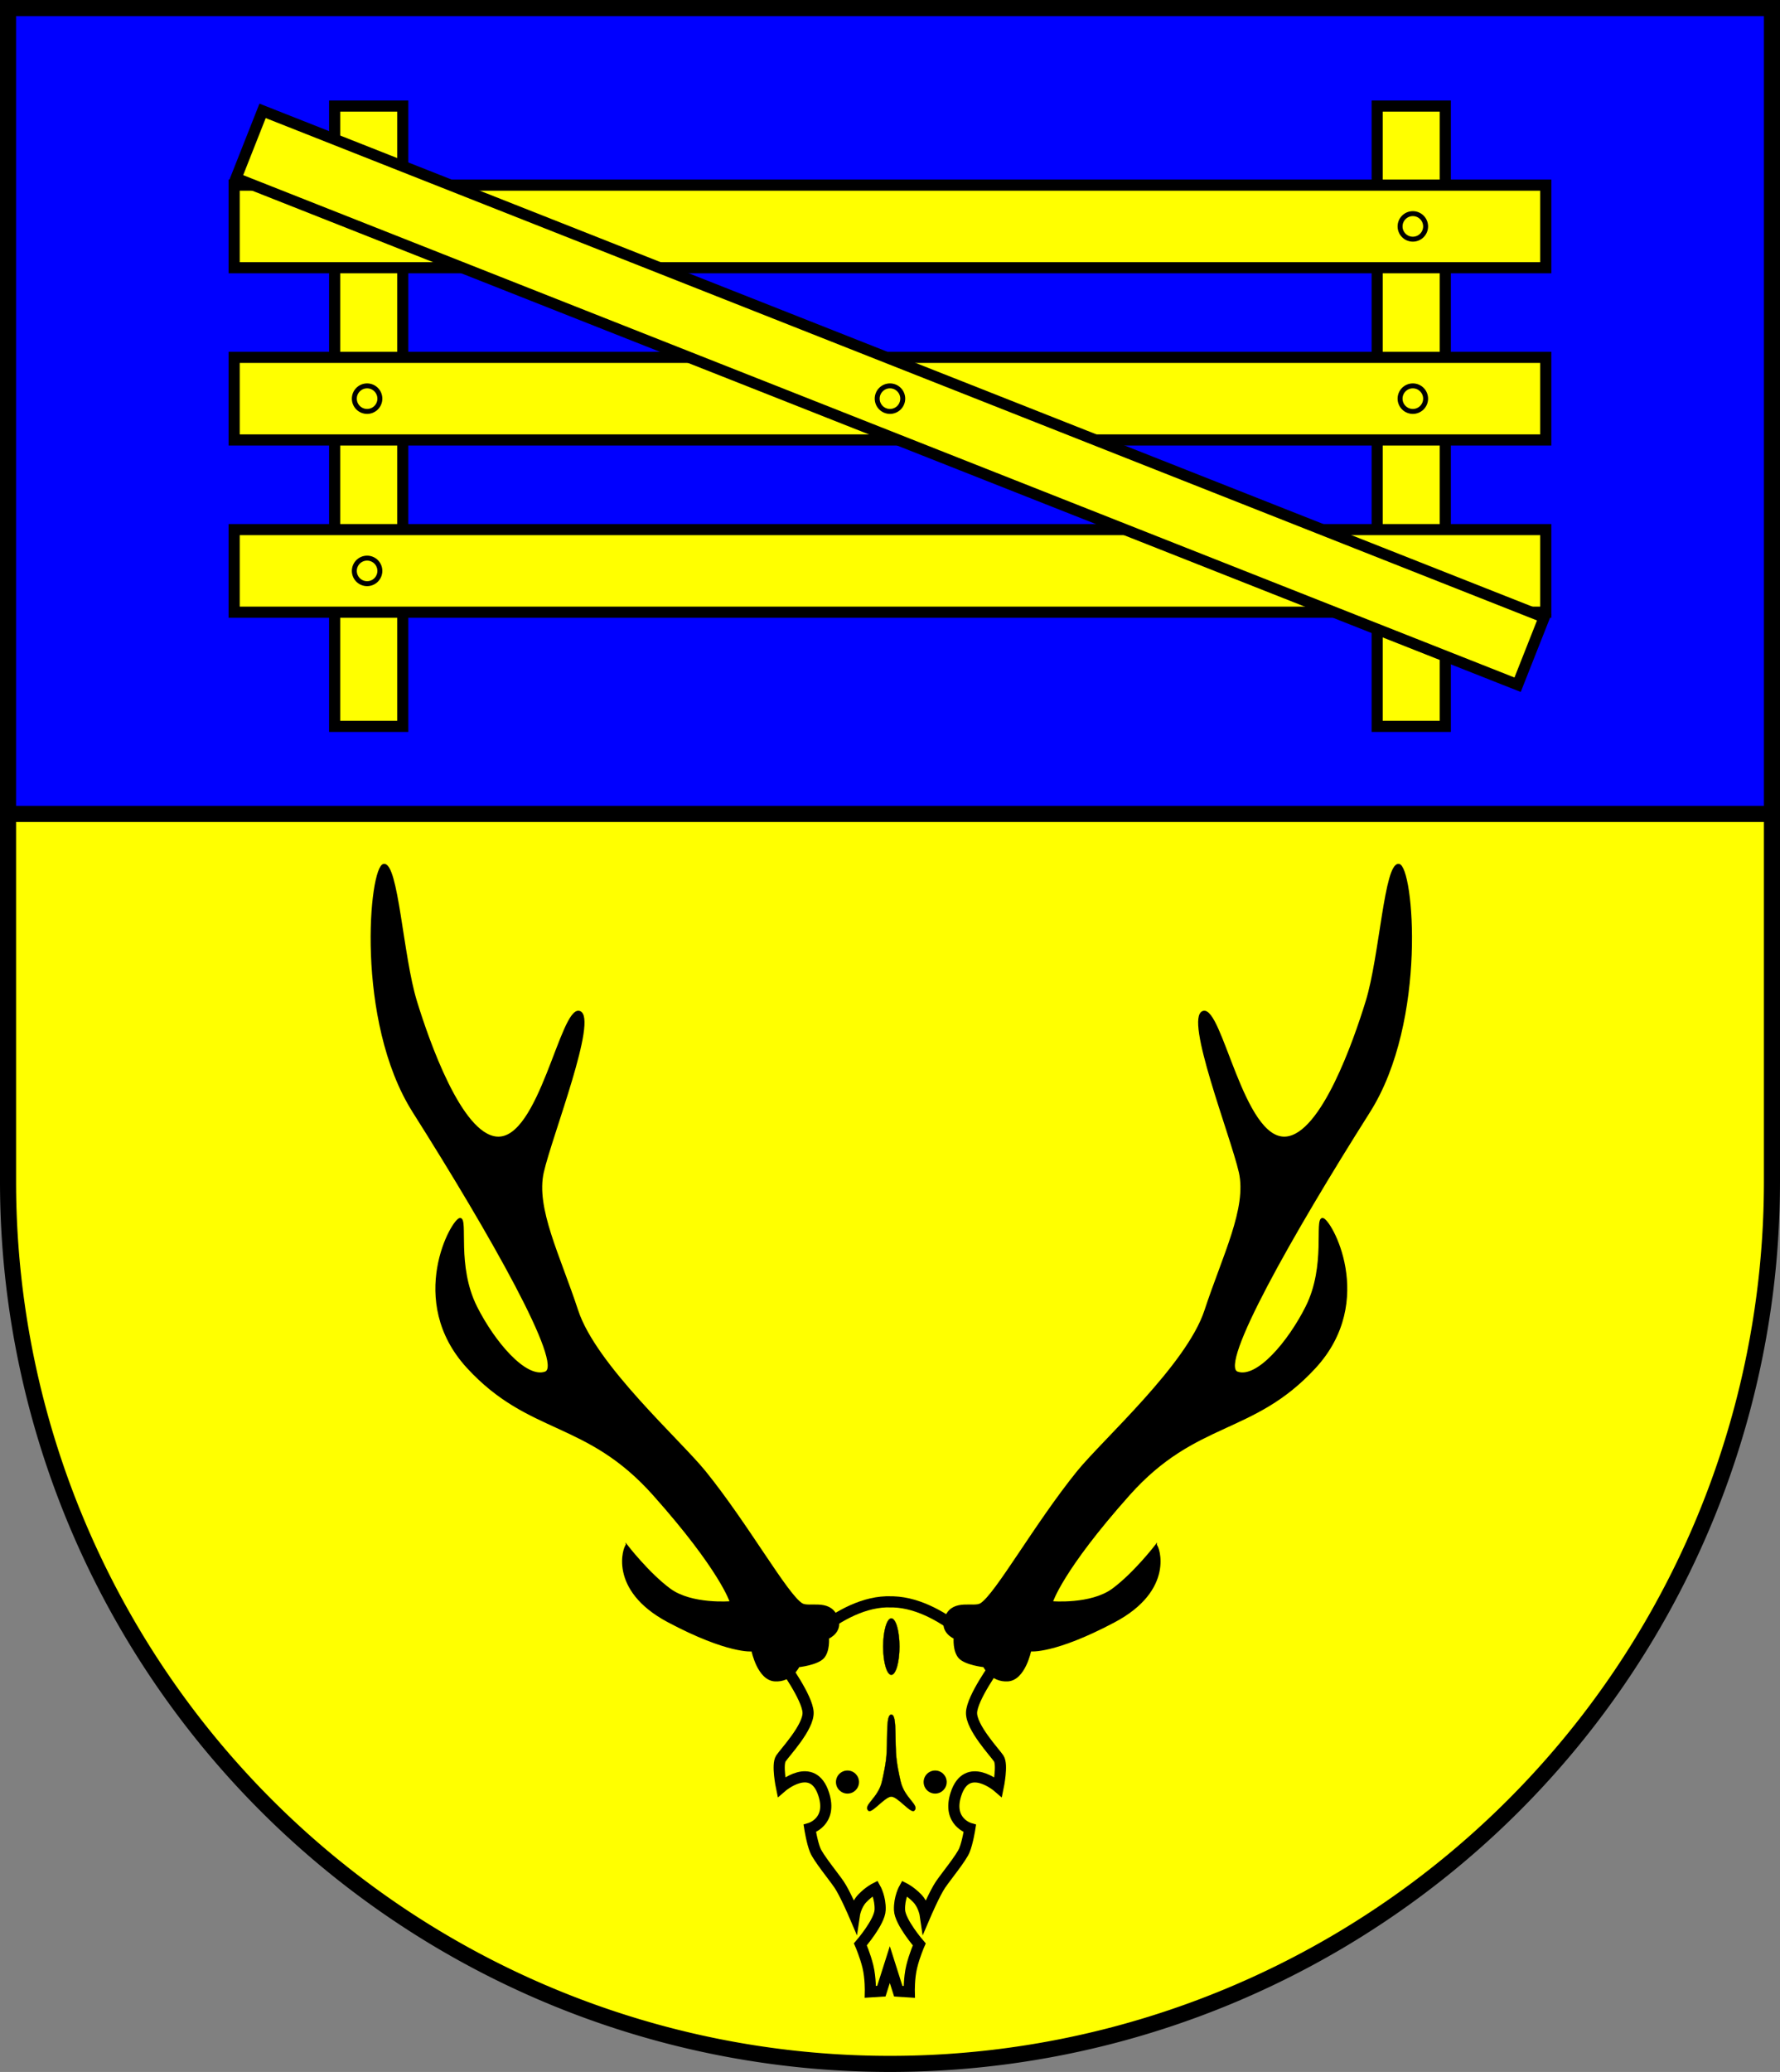 <?xml version="1.0" encoding="UTF-8" standalone="no"?>
<!-- Created with Inkscape (http://www.inkscape.org/) -->

<svg
   width="143.861mm"
   height="167.393mm"
   viewBox="0 0 143.861 167.393"
   version="1.1"
   id="svg1889"
   inkscape:version="1.2.2 (732a01da63, 2022-12-09)"
   sodipodi:docname="Wappen Stangheck2.svg"
   xmlns:inkscape="http://www.inkscape.org/namespaces/inkscape"
   xmlns:sodipodi="http://sodipodi.sourceforge.net/DTD/sodipodi-0.dtd"
   xmlns="http://www.w3.org/2000/svg"
   xmlns:svg="http://www.w3.org/2000/svg">
  <rect x="0" y="0" width="143.861" height="167.393" fill="#808080" stroke="none"/>
  <sodipodi:namedview
     id="namedview1891"
     pagecolor="#ffffff"
     bordercolor="#666666"
     borderopacity="1.0"
     inkscape:showpageshadow="2"
     inkscape:pageopacity="0.0"
     inkscape:pagecheckerboard="0"
     inkscape:deskcolor="#d1d1d1"
     inkscape:document-units="mm"
     showgrid="false"
     inkscape:zoom="0.84607108"
     inkscape:cx="272.43574"
     inkscape:cy="317.34922"
     inkscape:current-layer="layer1" />
  <defs
     id="defs1886" />
  <g
     inkscape:label="Ebene 1"
     inkscape:groupmode="layer"
     id="layer1"
     transform="translate(-529.62,-73.613)">
    <g
       id="g1850"
       transform="translate(494.504,8.033)">
      <path
         id="path1766"
         style="fill:#0000ff;stroke:none;stroke-width:1.3;stroke-linecap:round;stroke-dasharray:none"
         d="m 35.766,66.23 v 94.812 a 71.281,71.281 0 0 0 71.28,71.281 71.281,71.281 0 0 0 71.281,-71.281 71.281,71.281 0 0 0 0,-5.1e-4 V 66.23 Z" />
      <g
         id="g1251"
         transform="translate(-204.802,2.237)">
        <rect
           style="fill:#ffff00;stroke:#000000;stroke-width:0.9;stroke-linecap:round;stroke-dasharray:none"
           id="rect1127"
           width="5.506"
           height="50.111"
           x="-356.729"
           y="71.913"
           inkscape:transform-center-x="-42.13004"
           inkscape:transform-center-y="59.065875"
           transform="scale(-1,1)" />
        <rect
           style="fill:#ffff00;stroke:#000000;stroke-width:0.9;stroke-linecap:round;stroke-dasharray:none"
           id="rect1125"
           width="5.506"
           height="50.111"
           x="266.963"
           y="71.913" />
        <g
           id="g1040"
           style="fill:#ffff00;stroke:#000000">
          <rect
             style="fill:#ffff00;stroke:#000000;stroke-width:0.9;stroke-linecap:round;stroke-dasharray:none"
             id="rect923"
             width="106.006"
             height="6.674"
             x="258.843"
             y="92.213" />
          <circle
             style="fill:#ffff00;stroke:#000000;stroke-width:0.4;stroke-linecap:round;stroke-dasharray:none"
             id="path1033"
             cx="269.587"
             cy="95.55"
             r="1.032" />
          <circle
             style="fill:#ffff00;stroke:#000000;stroke-width:0.4;stroke-linecap:round;stroke-dasharray:none"
             id="circle1035"
             cx="-354.105"
             cy="95.55"
             r="1.032"
             inkscape:transform-center-x="-42.258735"
             inkscape:transform-center-y="43.731992"
             transform="scale(-1,1)" />
        </g>
        <rect
           style="fill:#ffff00;stroke:#000000;stroke-width:0.9;stroke-linecap:round;stroke-dasharray:none"
           id="rect1042"
           width="106.006"
           height="6.674"
           x="258.843"
           y="78.298" />
        <circle
           style="fill:#ffff00;stroke:#000000;stroke-width:0.4;stroke-linecap:round;stroke-dasharray:none"
           id="circle1046"
           cx="-354.105"
           cy="81.635"
           r="1.032"
           inkscape:transform-center-x="-42.258735"
           inkscape:transform-center-y="43.731992"
           transform="scale(-1,1)" />
        <rect
           style="fill:#ffff00;stroke:#000000;stroke-width:0.9;stroke-linecap:round;stroke-dasharray:none"
           id="rect1050"
           width="106.006"
           height="6.674"
           x="258.843"
           y="-112.803"
           transform="scale(1,-1)" />
        <circle
           style="fill:#ffff00;stroke:#000000;stroke-width:0.4;stroke-linecap:round;stroke-dasharray:none"
           id="circle1052"
           cx="269.587"
           cy="-109.466"
           r="1.032"
           transform="scale(1,-1)" />
        <rect
           style="fill:#ffff00;stroke:#000000;stroke-width:0.9;stroke-linecap:round;stroke-dasharray:none"
           id="rect1205"
           width="111.372"
           height="5.857"
           x="269.44"
           y="-28.699"
           transform="rotate(21.555)" />
        <circle
           style="fill:#ffff00;stroke:#000000;stroke-width:0.4;stroke-linecap:round;stroke-dasharray:none"
           id="circle1237"
           cx="-311.846"
           cy="95.55"
           r="1.032"
           inkscape:transform-center-x="-42.258735"
           inkscape:transform-center-y="43.731992"
           transform="scale(-1,1)" />
      </g>
      <path
         id="rect1779"
         style="fill:#ffff00;stroke:none;stroke-width:1.3;stroke-linecap:round;stroke-dasharray:none"
         d="m 35.766,131.336 v 29.705 a 71.281,71.281 0 0 0 71.28,71.281 71.281,71.281 0 0 0 71.281,-71.281 71.281,71.281 0 0 0 0,-5.1e-4 v -29.705 z" />
      <path
         id="path1784"
         style="fill:none;stroke:#000000;stroke-width:1.3;stroke-linecap:round;stroke-dasharray:none"
         d="m 35.766,66.23 v 94.812 a 71.281,71.281 0 0 0 71.28,71.281 71.281,71.281 0 0 0 71.281,-71.281 71.281,71.281 0 0 0 0,-5.1e-4 V 66.23 Z" />
      <path
         style="fill:none;stroke:#000000;stroke-width:1.3;stroke-linecap:round;stroke-dasharray:none"
         d="M 35.766,131.336 H 178.328"
         id="path1786" />
      <g
         id="g1764"
         transform="translate(-204.162,3.115)">
        <path
           id="path1439"
           style="fill:none;stroke:#000000;stroke-width:0.9;stroke-linecap:round;stroke-dasharray:none"
           d="m 311.103,191.874 c -0.067,-2e-4 -0.135,7.7e-4 -0.202,0.003 -4.273,0.148 -8.287,5.091 -8.287,5.091 0,0 1.918,2.642 1.974,3.837 0.056,1.196 -1.863,3.226 -2.197,3.726 -0.334,0.501 0.042,2.308 0.042,2.308 0,0 2.531,-2.197 3.42,0.584 0.716,2.239 -1.126,2.761 -1.126,2.761 0,0 0.177,1.121 0.433,1.75 0.256,0.629 1.455,2.084 1.927,2.772 0.472,0.688 1.239,2.478 1.239,2.478 0,0 0.118,-0.806 0.649,-1.357 0.531,-0.551 1.042,-0.806 1.042,-0.806 0,0 0.433,0.767 0.393,1.75 -0.039,0.983 -1.596,2.777 -1.596,2.777 0,0 0.389,0.89 0.612,1.808 0.222,0.918 0.195,2.03 0.195,2.03 l 0.89,-0.056 0.682,-2.146 0.683,2.15 0.89,0.056 c 0,0 -0.028,-1.113 0.195,-2.03 0.222,-0.918 0.612,-1.808 0.612,-1.808 0,0 -1.556,-1.793 -1.596,-2.777 -0.039,-0.983 0.393,-1.75 0.393,-1.75 0,0 0.511,0.256 1.042,0.806 0.531,0.551 0.649,1.357 0.649,1.357 0,0 0.767,-1.79 1.239,-2.478 0.472,-0.688 1.671,-2.143 1.927,-2.772 0.256,-0.629 0.433,-1.75 0.433,-1.75 0,0 -1.842,-0.522 -1.126,-2.761 0.89,-2.781 3.42,-0.584 3.42,-0.584 0,0 0.376,-1.808 0.042,-2.308 -0.334,-0.501 -2.252,-2.531 -2.197,-3.726 0.056,-1.196 1.974,-3.837 1.974,-3.837 0,0 -4.014,-4.943 -8.287,-5.091 -0.06,-0.002 -0.121,-0.003 -0.182,-0.003 v -5.2e-4 c -0.067,-0.003 -0.135,-0.004 -0.202,-0.004 z" />
        <circle
           style="fill:#000000;stroke:none;stroke-width:0.9;stroke-linecap:round;stroke-dasharray:none"
           id="path1496"
           cx="307.772"
           cy="206.437"
           r="0.932" />
        <circle
           style="fill:#000000;stroke:none;stroke-width:0.9;stroke-linecap:round;stroke-dasharray:none"
           id="circle1550"
           cx="-314.858"
           cy="206.437"
           r="0.932"
           inkscape:transform-center-x="-3.5431983"
           inkscape:transform-center-y="-4.4215709"
           transform="scale(-1,1)" />
        <ellipse
           style="fill:#000000;stroke:#000000;stroke-width:0.02;stroke-linecap:round;stroke-dasharray:none"
           id="path1554"
           cx="311.315"
           cy="195.495"
           rx="0.66"
           ry="2.28" />
        <path
           id="path1610"
           style="fill:#000000;stroke:#000000;stroke-width:0.02;stroke-linecap:round;stroke-dasharray:none"
           d="m 310.941,204.018 c -0.046,0.914 -0.259,1.827 -0.375,2.35 -0.306,1.377 -1.557,1.933 -1.112,2.378 0.272,0.272 1.321,-1.112 1.835,-1.126 0.008,-2.3e-4 0.017,-3.7e-4 0.026,0 0.009,-3.7e-4 0.017,-2.3e-4 0.025,0 0.514,0.014 1.563,1.398 1.835,1.126 0.445,-0.445 -0.806,-1.001 -1.112,-2.378 -0.116,-0.522 -0.329,-1.435 -0.375,-2.35 -0.075,-1.495 0.046,-3.031 -0.374,-3.031 -0.42,2e-5 -0.299,1.536 -0.374,3.031 z"
           sodipodi:nodetypes="ssssccssscs" />
        <path
           style="fill:#000000;stroke:#000000;stroke-width:0.12;stroke-linecap:round;stroke-dasharray:none"
           d="m 289.917,187.292 c -0.198,0.099 -1.488,3.605 3.373,6.185 4.862,2.58 6.78,2.348 6.78,2.348 0,0 0.464,2.326 1.82,2.419 1.356,0.093 1.941,-1.146 1.941,-1.146 0,0 1.497,-0.164 1.988,-0.702 0.491,-0.538 0.398,-1.59 0.398,-1.59 0,0 1.286,-0.538 0.655,-1.824 -0.631,-1.286 -2.23,-0.595 -2.783,-0.935 -1.216,-0.748 -4.373,-6.406 -7.822,-10.675 -2.065,-2.556 -8.864,-8.599 -10.319,-13.031 -1.455,-4.432 -3.44,-8.268 -2.778,-11.179 0.661,-2.91 4.432,-12.502 2.943,-12.965 -1.488,-0.463 -3.216,10.422 -6.681,10.153 -2.911,-0.226 -5.546,-7.838 -6.517,-10.995 -1.123,-3.648 -1.497,-11.179 -2.619,-11.038 -1.123,0.14 -2.279,12.603 2.385,19.972 6.282,9.924 12.254,20.486 10.664,21.047 -1.59,0.561 -4.14,-2.446 -5.566,-5.285 -1.67,-3.326 -0.699,-7.082 -1.307,-7.129 -0.608,-0.047 -4.399,6.614 0.606,12.04 5.005,5.426 9.598,4.175 15.022,10.26 5.424,6.085 6.218,8.665 6.218,8.665 0,0 -3.142,0.265 -4.895,-1.025 -1.753,-1.29 -3.506,-3.572 -3.506,-3.572 z"
           id="path1672"
           sodipodi:nodetypes="cscscscssssssssssssssscsc" />
        <path
           style="fill:#000000;stroke:#000000;stroke-width:0.12;stroke-linecap:round;stroke-dasharray:none"
           d="m 332.713,187.292 c 0.198,0.099 1.488,3.605 -3.373,6.185 -4.862,2.58 -6.78,2.348 -6.78,2.348 0,0 -0.464,2.326 -1.82,2.419 -1.356,0.093 -1.941,-1.146 -1.941,-1.146 0,0 -1.497,-0.164 -1.988,-0.702 -0.491,-0.538 -0.398,-1.59 -0.398,-1.59 0,0 -1.286,-0.538 -0.655,-1.824 0.631,-1.286 2.23,-0.595 2.783,-0.935 1.216,-0.748 4.373,-6.406 7.822,-10.675 2.065,-2.556 8.864,-8.599 10.319,-13.031 1.455,-4.432 3.44,-8.268 2.778,-11.179 -0.661,-2.91 -4.432,-12.502 -2.943,-12.965 1.488,-0.463 3.216,10.422 6.681,10.153 2.911,-0.226 5.546,-7.838 6.517,-10.995 1.123,-3.648 1.497,-11.179 2.619,-11.038 1.123,0.14 2.279,12.603 -2.385,19.972 -6.282,9.924 -12.254,20.486 -10.664,21.047 1.59,0.561 4.14,-2.446 5.566,-5.285 1.67,-3.326 0.699,-7.082 1.307,-7.129 0.608,-0.047 4.399,6.614 -0.606,12.04 -5.005,5.426 -9.598,4.175 -15.022,10.26 -5.424,6.085 -6.218,8.665 -6.218,8.665 0,0 3.142,0.265 4.895,-1.025 1.753,-1.29 3.506,-3.572 3.506,-3.572 z"
           id="path1755"
           sodipodi:nodetypes="cscscscssssssssssssssscsc"
           inkscape:transform-center-x="-23.145109"
           inkscape:transform-center-y="7.2760033" />
      </g>
    </g>
  </g>
</svg>
